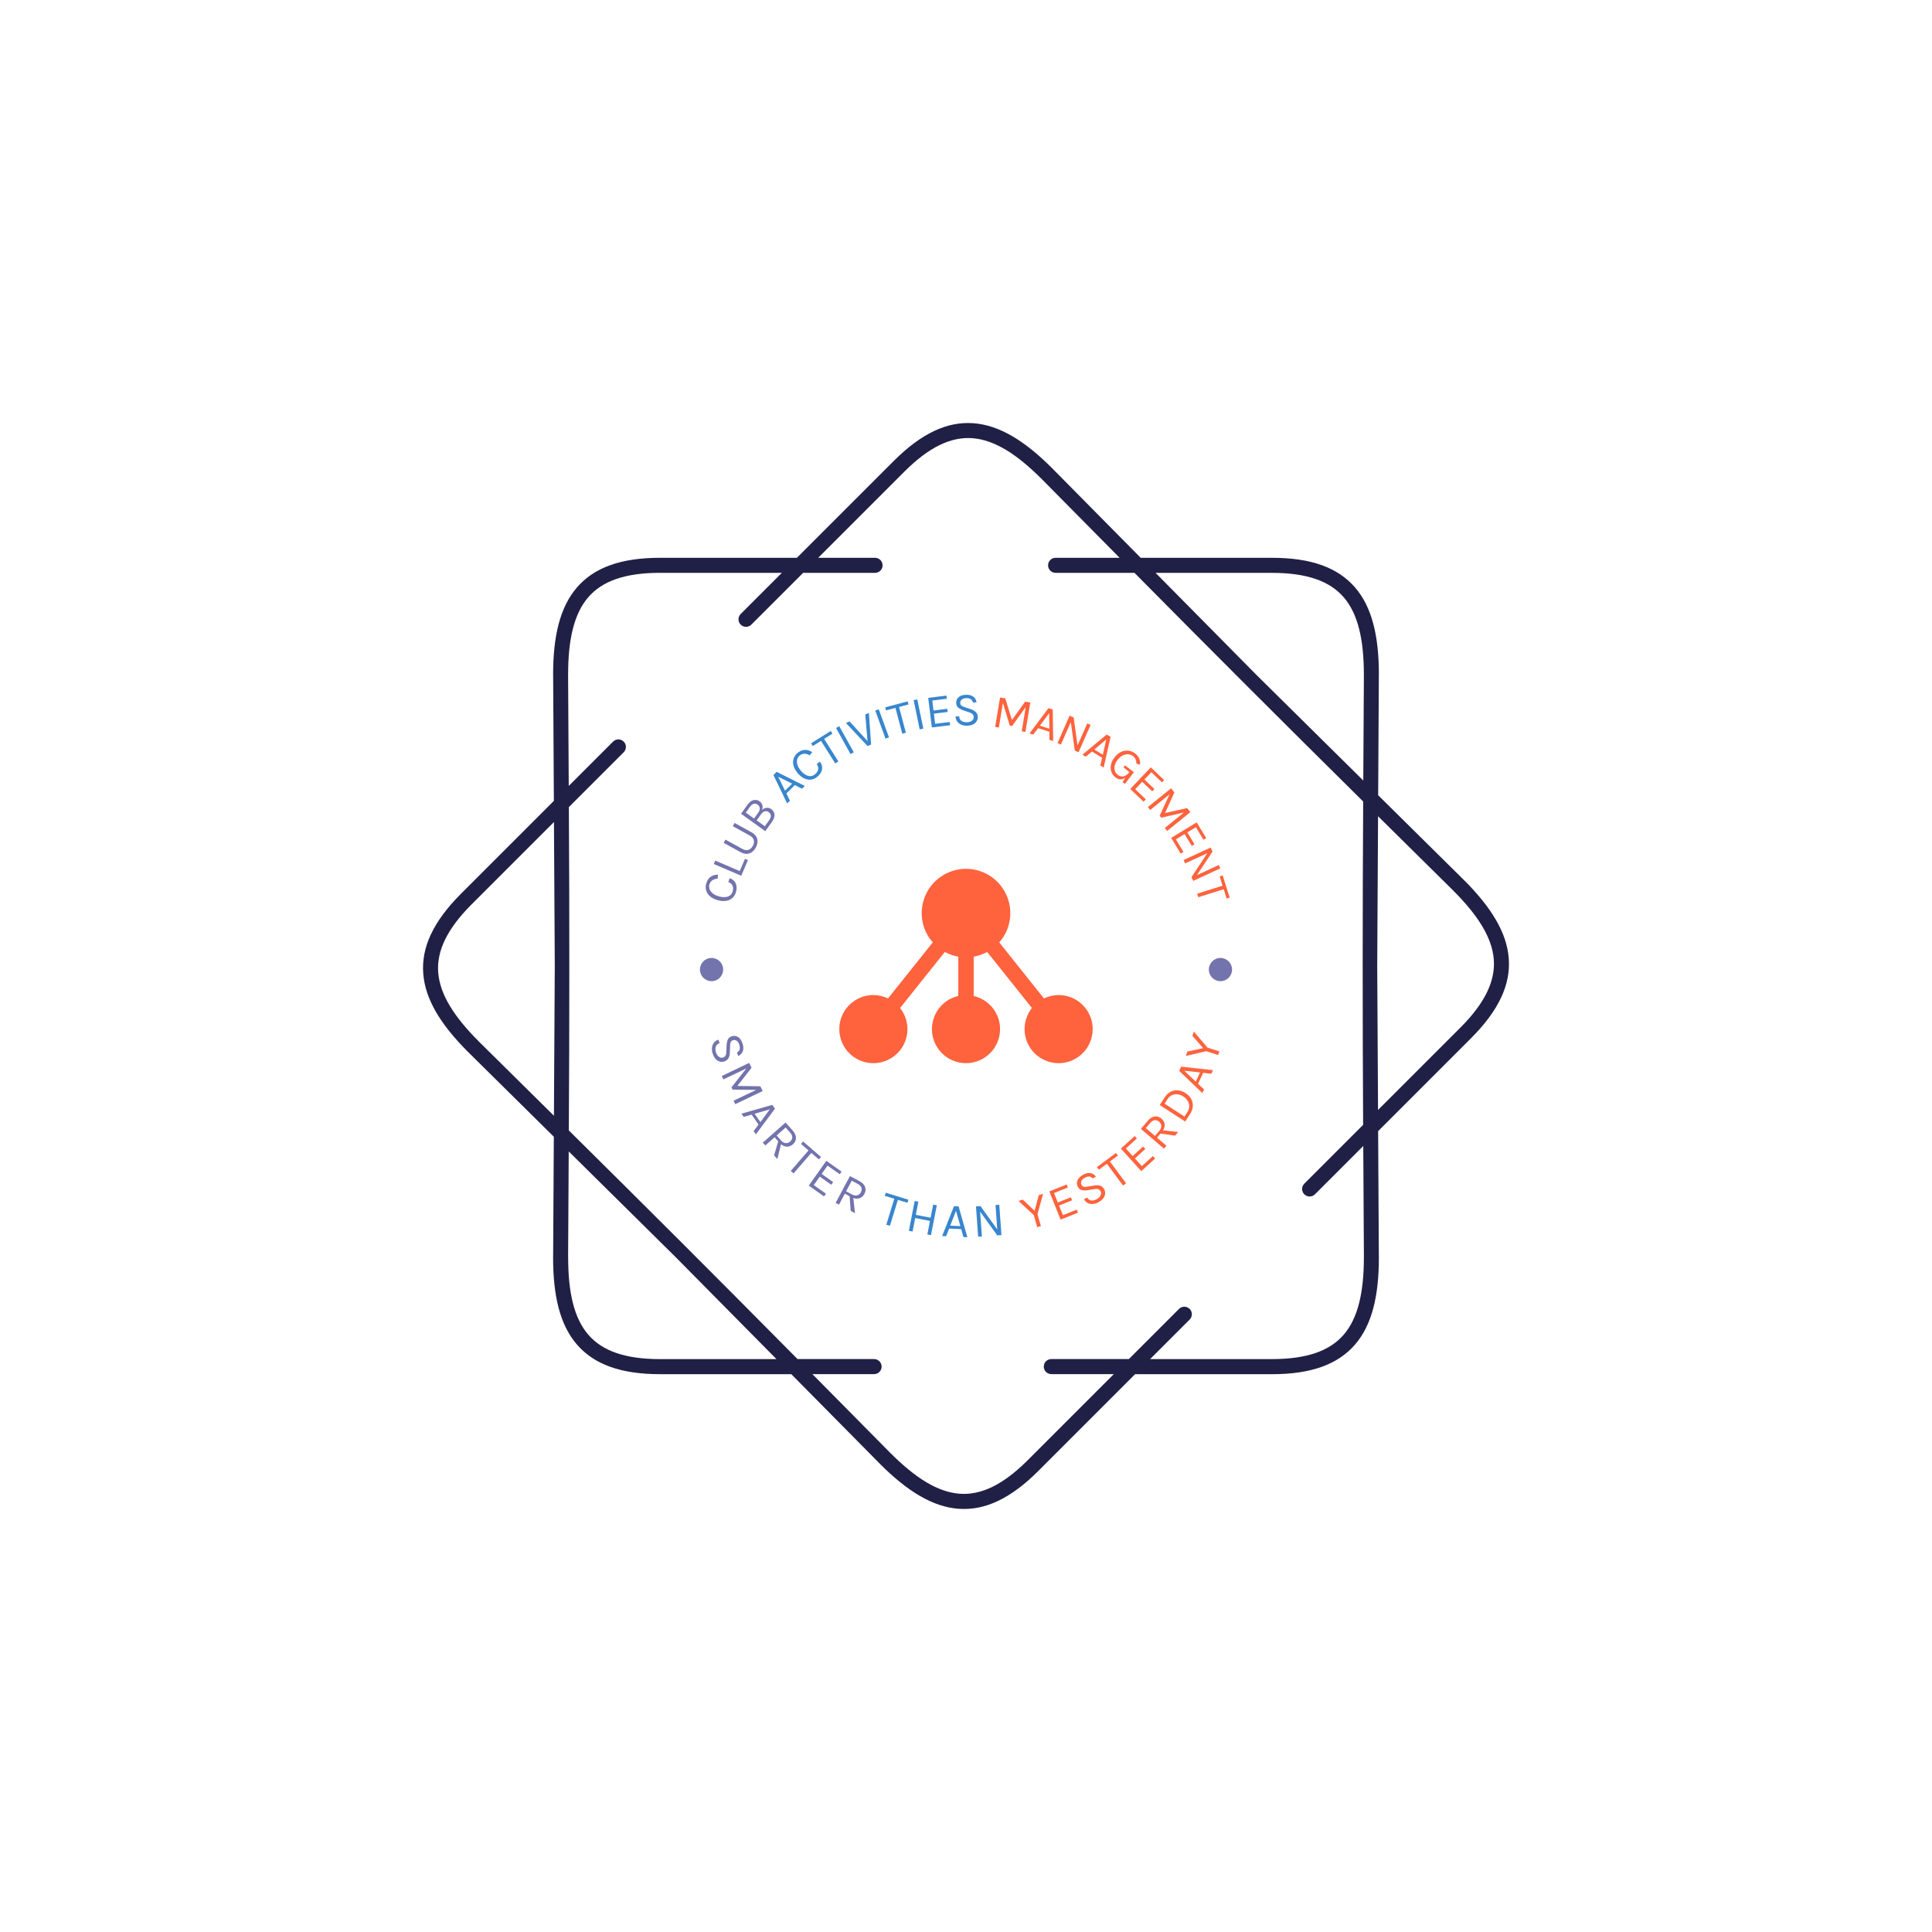 <svg xmlns="http://www.w3.org/2000/svg" version="1.1" xmlns:xlink="http://www.w3.org/1999/xlink" xmlns:svgjs="http://svgjs.dev/svgjs" width="1000" height="1000" viewBox="0 0 1000 1000"><rect width="1000" height="1000" fill="#ffffff"></rect><g transform="matrix(0.7,0,0,0.7,150,218.95)"><svg viewBox="0 0 448 360" data-background-color="#ffffff" preserveAspectRatio="xMidYMid meet" height="803" width="1000" xmlns="http://www.w3.org/2000/svg" xmlns:xlink="http://www.w3.org/1999/xlink"><defs></defs><g id="tight-bounds" transform="matrix(1,0,0,1,0,0)"><svg viewBox="0 0 448 360" height="360" width="448"><g><svg></svg></g><g><svg viewBox="0 0 448 360" height="360" width="448"><g><path d="M193.855 44.683c1.378 0 2.494 1.116 2.495 2.494 0 1.378-1.116 2.494-2.495 2.495h-23.846l-17.167 17.167c-0.973 0.973-2.551 0.973-3.53 0-0.973-0.973-0.973-2.551 0-3.529l13.644-13.645h-40.378c-11.518 0-19.151 2.688-23.815 8.113-4.739 5.519-6.66 14.056-6.66 25.63 0 0.069 0 0.137-0.006 0.206l0.212 36.692 14.692-14.692c0.973-0.973 2.551-0.973 3.53 0 0.973 0.973 0.973 2.551 0 3.53l-18.178 18.178c0.206 35.832 0.193 71.358-0.013 107.19 25.486 25.2 50.617 50.312 75.811 75.791h25.38c1.378 0 2.494 1.116 2.495 2.495 0 1.378-1.116 2.494-2.495 2.494h-20.448l25.942 26.241 0.006-0.006c8.188 8.188 15.577 12.859 22.824 13.413 7.146 0.543 14.442-2.956 22.586-11.093l28.555-28.555h-20.722c-1.378 0-2.494-1.116-2.495-2.494 0-1.378 1.116-2.494 2.495-2.495h25.711l16.625-16.625c0.973-0.973 2.551-0.973 3.529 0 0.973 0.973 0.973 2.551 0 3.53l-13.101 13.102h40.377c11.518 0 19.151-2.688 23.815-8.113 4.739-5.519 6.66-14.056 6.66-25.63h0.013l-0.212-36.898-16.014 16.014c-0.973 0.973-2.551 0.973-3.53 0-0.973-0.973-0.973-2.551 0-3.53l19.5-19.5c-0.206-35.832-0.193-71.358 0.013-107.19-25.486-25.2-50.617-50.312-75.811-75.791h-26.147c-1.378 0-2.494-1.116-2.495-2.495 0-1.378 1.116-2.494 2.495-2.494h21.215l-25.824-26.123c-0.044-0.037-0.081-0.075-0.124-0.112-8.188-8.188-15.577-12.859-22.824-13.413-7.146-0.543-14.442 2.956-22.586 11.093l-28.555 28.555h18.858zM122.578 44.683h45.367l32.078-32.078c9.248-9.248 17.81-13.195 26.484-12.534 8.568 0.649 16.956 5.824 25.985 14.854 0.05 0.05 0.094 0.094 0.137 0.143l29.278 29.615h43.508c13.071 0 21.919 3.268 27.594 9.871 5.6 6.517 7.864 16.101 7.864 28.867 0 0.081-0.006 0.156-0.012 0.23l-0.225 39.742 28.43 28.112 0.006-0.006c9.03 9.03 14.206 17.411 14.854 25.985 0.661 8.674-3.293 17.236-12.534 26.484l-30.768 30.768 0.237 41.843h0.012c0 12.765-2.27 22.35-7.864 28.867-5.675 6.604-14.524 9.872-27.594 9.871h-45.366l-32.078 32.078c-9.248 9.248-17.81 13.195-26.484 12.534-8.568-0.649-16.956-5.824-25.985-14.854l0.006-0.006-29.421-29.758h-43.509c-13.071 0-21.919-3.268-27.594-9.872-5.6-6.517-7.864-16.101-7.863-28.866h0.012l0.231-39.972-28.293-27.969c-0.05-0.044-0.1-0.087-0.143-0.137-9.03-9.03-14.206-17.411-14.854-25.985-0.661-8.674 3.293-17.236 12.534-26.484l30.768-30.768-0.237-41.607c-0.006-0.075-0.012-0.156-0.012-0.23 0-12.765 2.27-22.35 7.864-28.867 5.675-6.604 14.524-9.872 27.594-9.871zM87.682 179.997l-0.274-47.724-27.276 27.276c-8.138 8.138-11.636 15.44-11.094 22.587 0.549 7.246 5.226 14.642 13.413 22.823 0.037 0.037 0.081 0.081 0.113 0.125l24.837 24.551 0.281-49.644zM92.303 241.483l-0.2 35.09h0.013c0 11.58 1.921 20.117 6.66 25.63 4.664 5.432 12.297 8.113 23.815 8.113h38.576l-33.55-33.936-35.308-34.903zM325.415 49.672h-38.575l33.549 33.936 35.308 34.902 0.2-34.884c-0.006-0.069-0.006-0.137-0.007-0.205 0-11.58-1.921-20.117-6.66-25.63-4.664-5.432-12.297-8.113-23.815-8.113zM360.599 130.352l-0.281 49.645 0.274 47.724 27.276-27.276c8.138-8.138 11.636-15.44 11.094-22.587-0.549-7.252-5.226-14.642-13.413-22.824l0.006-0.006-24.956-24.669z" fill="#202046" data-fill-palette-color="tertiary"></path></g><g transform="matrix(1,0,0,1,134.09,90.09)"><svg viewBox="0 0 179.82 179.82" height="179.82" width="179.82"><g><svg viewBox="0 0 179.82 179.82" height="179.82" width="179.82"><g><svg viewBox="0 0 179.82 179.82" height="179.82" width="179.82"><g><svg viewBox="0 0 179.82 179.82" height="179.82" width="179.82"><g><svg viewBox="0 0 179.82 179.82" height="179.82" width="179.82"><g transform="matrix(1,0,0,1,47.907,57.695)"><svg viewBox="0 0 84.006 64.43" height="64.43" width="84.006"><g><svg xmlns="http://www.w3.org/2000/svg" xmlns:xlink="http://www.w3.org/1999/xlink" version="1.1" x="0" y="0" viewBox="25.319 31.071 49.362 37.859" enable-background="new 0 0 100 100" xml:space="preserve" height="64.43" width="84.006" class="icon-o-0" data-fill-palette-color="accent" id="o-0"><path d="M73.789 58.976c-1.182-2.047-3.386-3.318-5.751-3.318-0.987 0-1.958 0.235-2.849 0.661l-8.713-10.916c0.868-0.984 1.512-2.159 1.861-3.466 0.597-2.228 0.29-4.554-0.863-6.55-1.537-2.662-4.403-4.316-7.48-4.316-1.507 0-2.996 0.4-4.307 1.158-1.998 1.152-3.427 3.014-4.023 5.24-0.598 2.228-0.292 4.553 0.861 6.549 0.288 0.5 0.637 0.951 1.012 1.375l-8.727 10.926c-0.891-0.425-1.861-0.66-2.848-0.66-2.365 0-4.569 1.271-5.752 3.318-0.885 1.535-1.121 3.323-0.662 5.035 0.458 1.712 1.557 3.143 3.09 4.027 1.01 0.583 2.155 0.891 3.314 0.891 2.365 0 4.568-1.271 5.752-3.318 0.885-1.534 1.12-3.322 0.662-5.035-0.238-0.888-0.65-1.697-1.204-2.396l8.714-10.911c0.814 0.443 1.699 0.751 2.623 0.916v7.655c-0.634 0.148-1.249 0.379-1.817 0.707-3.169 1.829-4.258 5.896-2.429 9.064 1.182 2.047 3.386 3.317 5.751 3.317 1.159 0 2.305-0.308 3.313-0.89 1.534-0.886 2.632-2.316 3.091-4.028s0.224-3.5-0.663-5.035c-0.926-1.603-2.48-2.72-4.246-3.133v-7.655c0.917-0.163 1.805-0.469 2.629-0.918l8.712 10.914c-1.631 2.07-1.94 5.009-0.544 7.428 1.182 2.047 3.386 3.317 5.751 3.317 1.159 0 2.305-0.308 3.313-0.89 1.534-0.886 2.632-2.316 3.091-4.028S74.676 60.511 73.789 58.976z" fill="#fe633d" data-fill-palette-color="accent"></path></svg></g></svg></g><path d="M1.712 91.092c0-2.125 1.723-3.848 3.848-3.847 2.125 0 3.848 1.723 3.847 3.847 0 2.125-1.723 3.848-3.847 3.848-2.125 0-3.848-1.723-3.848-3.848zM170.413 91.092c0-2.125 1.723-3.848 3.847-3.847 2.125 0 3.848 1.723 3.848 3.847 0 2.125-1.723 3.848-3.848 3.848-2.125 0-3.848-1.723-3.847-3.848z" fill="#7373ad" data-fill-palette-color="primary"></path><path d="M13.607 65.556v0c-0.261 0.829-0.695 1.479-1.303 1.951-0.607 0.472-1.333 0.753-2.178 0.844-0.851 0.089-1.767-0.021-2.748-0.329v0c-1.047-0.33-1.874-0.783-2.479-1.36-0.603-0.583-0.995-1.238-1.174-1.965-0.175-0.718-0.142-1.458 0.098-2.22v0c0.317-1.008 0.825-1.74 1.522-2.198 0.696-0.451 1.484-0.666 2.366-0.643v0l-0.149 1.341c-0.644 0.009-1.209 0.173-1.696 0.493-0.48 0.322-0.81 0.769-0.989 1.339v0c-0.156 0.497-0.161 0.998-0.014 1.503 0.154 0.507 0.472 0.976 0.956 1.405 0.475 0.434 1.127 0.781 1.956 1.042v0c0.756 0.238 1.458 0.346 2.106 0.324 0.646-0.015 1.203-0.175 1.67-0.48 0.467-0.305 0.798-0.765 0.992-1.382v0c0.236-0.749 0.22-1.406-0.047-1.97-0.26-0.563-0.715-0.946-1.364-1.151v0l0.404-1.283c0.676 0.213 1.207 0.551 1.593 1.015 0.386 0.464 0.62 1.015 0.703 1.653 0.081 0.645 0.006 1.335-0.225 2.071zM6.306 56.101l0.485-1.131 8.106 3.473 1.736-4.053 0.987 0.422-2.221 5.184zM15.109 52.126l-5.534-3.046 0.588-1.068 5.534 3.045c0.816 0.449 1.517 0.565 2.104 0.349 0.584-0.21 1.058-0.647 1.424-1.31v0c0.362-0.658 0.475-1.289 0.34-1.895-0.135-0.606-0.61-1.133-1.425-1.582v0l-5.535-3.046 0.594-1.077 5.534 3.045c0.724 0.399 1.26 0.868 1.605 1.407 0.336 0.542 0.494 1.128 0.472 1.759-0.025 0.621-0.221 1.266-0.59 1.936v0c-0.369 0.67-0.81 1.184-1.325 1.544-0.521 0.356-1.1 0.537-1.738 0.542-0.641-0.004-1.323-0.205-2.048-0.603zM25.532 42.207l-2.158 3.006-8.036-5.769 2.157-3.006c0.421-0.587 0.868-1.007 1.34-1.258 0.472-0.252 0.937-0.358 1.397-0.319 0.454 0.035 0.867 0.186 1.239 0.453v0c0.463 0.332 0.773 0.747 0.929 1.245 0.156 0.497 0.114 1.044-0.126 1.641v0c0.286-0.291 0.608-0.496 0.967-0.614 0.369-0.12 0.733-0.158 1.095-0.113 0.367 0.049 0.697 0.179 0.99 0.39v0c0.277 0.199 0.51 0.439 0.701 0.722 0.195 0.277 0.32 0.597 0.375 0.961 0.055 0.364 0.019 0.766-0.108 1.206-0.131 0.445-0.385 0.93-0.762 1.455zM20.509 41.642l2.71 1.945 1.434-1.998c0.438-0.61 0.625-1.138 0.561-1.586-0.069-0.452-0.304-0.821-0.705-1.109v0c-0.401-0.288-0.829-0.377-1.283-0.268-0.453 0.119-0.881 0.458-1.282 1.018v0zM18.332 37.077l-1.422 1.982 2.735 1.963 1.411-1.964c0.361-0.502 0.525-0.988 0.492-1.456-0.034-0.478-0.273-0.876-0.719-1.196v0c-0.418-0.3-0.849-0.391-1.292-0.273-0.438 0.122-0.84 0.437-1.205 0.944zM5.909 118.849v0c-0.2-0.644-0.267-1.27-0.202-1.88 0.065-0.61 0.273-1.147 0.623-1.612 0.35-0.465 0.859-0.809 1.525-1.03v0l0.362 1.164c-0.445 0.138-0.779 0.362-1.003 0.672-0.217 0.308-0.342 0.667-0.375 1.077-0.026 0.408 0.027 0.825 0.159 1.249v0c0.144 0.465 0.346 0.846 0.606 1.144 0.251 0.293 0.525 0.496 0.821 0.607 0.303 0.11 0.601 0.119 0.893 0.028v0c0.405-0.126 0.699-0.352 0.881-0.677 0.174-0.331 0.261-0.765 0.261-1.304v0l0.069-1.887c0.045-0.887 0.187-1.59 0.426-2.108 0.237-0.525 0.688-0.89 1.351-1.096v0c0.75-0.233 1.447-0.133 2.091 0.3 0.648 0.424 1.137 1.168 1.467 2.229v0c0.303 0.976 0.314 1.809 0.034 2.5-0.28 0.691-0.789 1.198-1.525 1.522v0l-0.368-1.185c0.422-0.211 0.707-0.525 0.854-0.942 0.138-0.421 0.112-0.941-0.08-1.558v0c-0.198-0.637-0.491-1.088-0.878-1.353-0.395-0.263-0.804-0.329-1.229-0.197v0c-0.352 0.109-0.599 0.31-0.742 0.601-0.138 0.283-0.212 0.688-0.222 1.216v0l-0.079 2.207c-0.013 0.754-0.163 1.397-0.449 1.929-0.294 0.528-0.77 0.894-1.427 1.098v0c-0.511 0.159-1.015 0.166-1.511 0.022-0.503-0.142-0.959-0.441-1.369-0.896-0.404-0.457-0.725-1.07-0.964-1.84zM8.95 126.374l9.084-4.344 0.778 1.627-4.78 6.121-0.053-0.113 7.765 0.123 0.755 1.58-9.084 4.344-0.549-1.148 7.919-3.786 0.099 0.207-8.363-0.091-0.36-0.753 5.141-6.525 0.059 0.122-7.872 3.764zM16.216 139.934l-0.751-1.078 10.242-2.912 0.875 1.257-6.334 8.525-0.751-1.078 1.634-2.178-2.287-3.285zM24.881 137.421l-5.049 1.469 1.924 2.763zM23.383 149.399l-0.828-0.937 7.545-6.669 2.326 2.632c0.764 0.864 1.136 1.7 1.116 2.506-0.015 0.802-0.358 1.499-1.03 2.093v0c-0.661 0.584-1.393 0.837-2.196 0.758-0.803-0.079-1.586-0.551-2.35-1.415v0l-1.498-1.695zM27.366 153.906l-1.07-1.211 1.517-5.194 0.904 1.023zM30.124 143.442l-2.992 2.643 1.436 1.625c0.502 0.568 1.022 0.873 1.561 0.916 0.538 0.053 1.029-0.116 1.471-0.507v0c0.458-0.405 0.696-0.87 0.714-1.396 0.017-0.516-0.214-1.045-0.692-1.586v0zM37.913 151.231l-2.703-2.341 0.703-0.811 5.933 5.139-0.703 0.812-2.711-2.348 0.404-0.037-6.081 7.02-0.946-0.819 6.082-7.02zM42.858 166.287l-5.065-3.581 5.814-8.222 5.064 3.581-0.62 0.876-4.043-2.858-1.95 2.757 3.813 2.696-0.625 0.886-3.813-2.696-1.986 2.808 4.042 2.859zM47.805 169.021l-1.104-0.588 4.736-8.887 3.1 1.652c1.018 0.542 1.659 1.195 1.922 1.957 0.266 0.756 0.189 1.53-0.233 2.321v0c-0.415 0.779-1.012 1.272-1.792 1.479-0.779 0.207-1.678 0.039-2.696-0.504v0l-1.996-1.064zM53.113 171.849l-1.425-0.759-0.397-5.397 1.205 0.642zM52.036 161.082l-1.878 3.523 1.914 1.02c0.668 0.356 1.263 0.46 1.782 0.312 0.523-0.139 0.923-0.469 1.201-0.99v0c0.288-0.54 0.348-1.059 0.181-1.558-0.165-0.489-0.566-0.904-1.204-1.243v0z" fill="#7373ad" data-fill-palette-color="primary"></path><path d="M31.54 35.114l-0.918 0.91-4.543-9.425 1.066-1.057 9.326 4.685-0.918 0.91-2.383-1.205-2.799 2.774zM27.639 27.151l2.28 4.639 2.346-2.326zM40.533 27.249v0c-0.679 0.542-1.402 0.84-2.169 0.892-0.767 0.053-1.527-0.119-2.279-0.514-0.756-0.401-1.455-1.003-2.097-1.806v0c-0.685-0.858-1.119-1.695-1.299-2.511-0.175-0.821-0.135-1.582 0.121-2.286 0.255-0.693 0.695-1.289 1.32-1.788v0c0.825-0.659 1.655-0.984 2.49-0.976 0.829 0.013 1.603 0.276 2.322 0.786v0l-0.871 1.03c-0.539-0.352-1.1-0.531-1.683-0.536-0.578 0-1.101 0.186-1.568 0.559v0c-0.407 0.325-0.691 0.739-0.851 1.24-0.155 0.507-0.152 1.073 0.011 1.699 0.153 0.625 0.5 1.277 1.042 1.956v0c0.495 0.619 1.017 1.1 1.567 1.443 0.545 0.348 1.096 0.525 1.654 0.534 0.558 0.008 1.089-0.19 1.594-0.594v0c0.613-0.49 0.967-1.044 1.061-1.661 0.098-0.612-0.066-1.184-0.491-1.716v0l1.05-0.84c0.442 0.554 0.694 1.131 0.756 1.731 0.062 0.6-0.051 1.188-0.338 1.765-0.292 0.58-0.74 1.111-1.342 1.593zM42.076 15.129l-2.963 1.867-0.561-0.891 6.518-4.105 0.561 0.89-2.982 1.878 0.089-0.388 4.861 7.717-1.041 0.656-4.861-7.717zM52.712 19.064l-1.076 0.597-4.804-8.647 1.075-0.598zM57.422 15.523l-0.143 0.062-0.755-9.047 1.194-0.522 0.733 10.478-1.165 0.511-7.178-7.655 1.203-0.527zM64.381 14.115l-1.156 0.421-3.389-9.293 1.155-0.422zM66.786 4.287l-3.385 0.896-0.27-1.017 7.446-1.973 0.27 1.018-3.406 0.902 0.2-0.344 2.335 8.817-1.189 0.315-2.335-8.817zM75.761 11.218l-1.204 0.249-2.002-9.688 1.205-0.249zM84.644 10.09l-6.052 0.746-1.209-9.818 6.052-0.746 0.129 1.045-4.832 0.595 0.407 3.3 4.552-0.56 0.128 1.045-4.552 0.56 0.414 3.363 4.832-0.595zM90.176 10.257v0c-0.667 0.007-1.276-0.105-1.828-0.336-0.551-0.238-1-0.587-1.345-1.05-0.338-0.462-0.518-1.037-0.539-1.725v0l1.199-0.012c0.005 0.459 0.123 0.836 0.355 1.133 0.225 0.297 0.526 0.512 0.903 0.647 0.377 0.142 0.784 0.211 1.222 0.207v0c0.479-0.005 0.896-0.086 1.249-0.242 0.346-0.156 0.615-0.357 0.807-0.603 0.185-0.252 0.276-0.528 0.273-0.826v0c-0.004-0.424-0.136-0.763-0.397-1.018-0.26-0.261-0.641-0.469-1.142-0.624v0l-1.758-0.597c-0.823-0.29-1.448-0.621-1.876-0.992-0.421-0.371-0.635-0.9-0.642-1.588v0c-0.008-0.764 0.281-1.393 0.867-1.886 0.586-0.486 1.424-0.734 2.515-0.745v0c1.008-0.01 1.795 0.214 2.363 0.675 0.575 0.46 0.908 1.078 0.999 1.855v0l-1.209 0.013c-0.088-0.451-0.307-0.803-0.657-1.057-0.35-0.254-0.845-0.377-1.484-0.37v0c-0.653 0.007-1.159 0.158-1.518 0.453-0.358 0.289-0.535 0.655-0.53 1.1v0c0.004 0.361 0.118 0.649 0.342 0.862 0.231 0.206 0.595 0.39 1.09 0.551v0l2.05 0.688c0.711 0.236 1.278 0.564 1.699 0.984 0.414 0.42 0.625 0.97 0.632 1.651v0c0.005 0.521-0.132 0.995-0.413 1.422-0.274 0.434-0.684 0.778-1.23 1.034-0.539 0.256-1.205 0.388-1.997 0.396zM66.407 167.148l-3.417-1.051 0.315-1.026 7.503 2.308-0.316 1.026-3.427-1.054 0.354-0.196-2.73 8.877-1.196-0.368 2.731-8.877zM70.971 177.691l1.925-9.884 1.228 0.239-0.849 4.359 4.901 0.954 0.849-4.358 1.207 0.235-1.925 9.884-1.207-0.236 0.871-4.471-4.901-0.955-0.871 4.472zM83.311 179.488l-1.312-0.062 3.93-9.895 1.531 0.072 2.9 10.217-1.312-0.062-0.732-2.622-3.998-0.188zM86.597 171.086l-1.911 4.898 3.364 0.158zM93.934 179.653l-0.717-10.044 1.487-0.106 5.695 7.901-0.114 0.008-0.591-8.265 1.248-0.09 0.718 10.044-1.394 0.1-5.892-8.169 0.197-0.015 0.611 8.547z" fill="#3886ce" data-fill-palette-color="secondary"></path><path d="M99.583 10.656l1.611-9.76 1.738 0.287 2.249 7.302-0.123-0.02 4.467-6.193 1.697 0.28-1.612 9.76-1.234-0.204 1.404-8.505 0.227 0.037-4.782 6.691-0.812-0.134-2.365-7.818 0.144 0.024-1.396 8.454zM112.202 13.206l-1.231-0.395 6.269-8.377 1.429 0.459 0.143 10.435-1.231-0.395-0.03-2.67-3.751-1.204zM117.469 6.073l-3.065 4.161 3.146 1.01zM120.262 15.989l3.983-9.055 1.345 0.592 1.321 9.475-0.095-0.042 3.278-7.452 1.116 0.491-3.983 9.055-1.25-0.55-1.374-9.794 0.172 0.076-3.387 7.7zM129.612 20.531l-1.105-0.671 8.048-6.687 1.283 0.779-2.292 10.181-1.105-0.67 0.593-2.604-3.368-2.045zM136.396 14.82l-3.951 3.333 2.825 1.715zM139.459 27.387v0c-0.629-0.481-1.076-1.081-1.341-1.799-0.264-0.718-0.321-1.492-0.169-2.32 0.152-0.828 0.54-1.651 1.165-2.468v0c0.519-0.679 1.076-1.202 1.672-1.569 0.59-0.371 1.189-0.6 1.797-0.687 0.612-0.092 1.21-0.055 1.792 0.111 0.577 0.161 1.114 0.431 1.61 0.811v0c0.613 0.468 1.054 1.007 1.324 1.615 0.274 0.603 0.368 1.304 0.281 2.104v0l-1.18-0.378c-0.016-0.563-0.12-1.05-0.314-1.46-0.188-0.406-0.462-0.746-0.821-1.02v0c-0.475-0.363-1.012-0.564-1.612-0.603-0.59-0.04-1.195 0.093-1.814 0.398-0.609 0.304-1.173 0.796-1.691 1.476v0c-0.46 0.602-0.771 1.208-0.932 1.82-0.156 0.616-0.155 1.193 0.001 1.732 0.156 0.539 0.483 0.999 0.98 1.379v0c0.381 0.291 0.789 0.467 1.223 0.528 0.439 0.055 0.881-0.026 1.328-0.244 0.441-0.223 0.867-0.602 1.276-1.138v0l0.306 0.235c-0.506 0.663-1.03 1.181-1.569 1.555-0.536 0.369-1.081 0.556-1.636 0.561-0.555 0.005-1.114-0.208-1.676-0.639zM142.587 29.542l-0.778-0.595 1.244-1.988 1.006-1.317-1.935-1.571 0.507-0.662 2.931 2.241zM148.773 35.433l-4.417-4.204 6.82-7.165 4.417 4.204-0.726 0.763-3.526-3.357-2.292 2.409 3.322 3.162-0.726 0.763-3.322-3.162-2.336 2.453 3.526 3.357zM150.201 37.233l7.686-6.227 1.109 1.369-3.168 6.953-0.078-0.097 7.452-1.664 1.083 1.336-7.687 6.227-0.787-0.972 6.698-5.426 0.145 0.178-8.018 1.827-0.519-0.64 3.424-7.415 0.092 0.113-6.658 5.394zM161.092 52.652l-3.171-5.209 8.45-5.143 3.17 5.209-0.899 0.547-2.531-4.158-2.84 1.729 2.384 3.917-0.899 0.548-2.385-3.918-2.893 1.762 2.531 4.158zM162.04 54.785l8.979-4.15 0.617 1.334-5.282 7.976-0.044-0.094 7.39-3.416 0.512 1.107-8.98 4.15-0.572-1.239 5.453-8.251 0.079 0.17-7.636 3.53zM175.051 63.546l-1.05-3.341 1.004-0.316 2.311 7.349-1.005 0.316-1.056-3.362 0.352 0.185-8.701 2.735-0.368-1.173 8.701-2.736zM112.385 172.498l-5.082-4.721 1.444-0.411 4.115 3.913-0.301 0.085 1.48-5.503 1.434-0.408-1.877 6.7 1.132 3.981-1.214 0.345zM127.029 171.689l-5.758 2.305-3.743-9.348 5.758-2.305 0.399 0.996-4.596 1.841 1.255 3.135 4.335-1.736 0.403 1.007-4.335 1.736 1.279 3.193 4.596-1.84zM133.838 168.214v0c-0.589 0.328-1.188 0.523-1.799 0.585-0.61 0.061-1.179-0.031-1.706-0.279-0.527-0.247-0.968-0.674-1.322-1.28v0l1.066-0.594c0.227 0.407 0.514 0.688 0.863 0.844 0.346 0.149 0.723 0.198 1.131 0.145 0.405-0.058 0.802-0.196 1.19-0.412v0c0.425-0.237 0.756-0.513 0.995-0.828 0.235-0.306 0.377-0.616 0.425-0.929 0.045-0.319-0.007-0.613-0.156-0.88v0c-0.206-0.37-0.488-0.611-0.844-0.723-0.359-0.102-0.802-0.098-1.329 0.013v0l-1.862 0.321c-0.877 0.139-1.594 0.144-2.15 0.016-0.562-0.124-1.013-0.49-1.351-1.097v0c-0.382-0.686-0.427-1.389-0.136-2.108 0.282-0.722 0.909-1.353 1.88-1.894v0c0.892-0.497 1.706-0.679 2.44-0.547 0.734 0.132 1.335 0.525 1.802 1.179v0l-1.084 0.604c-0.293-0.37-0.659-0.583-1.097-0.642-0.441-0.049-0.944 0.084-1.508 0.399v0c-0.583 0.325-0.964 0.704-1.144 1.138-0.176 0.44-0.156 0.855 0.06 1.243v0c0.179 0.322 0.426 0.522 0.741 0.602 0.305 0.077 0.717 0.066 1.235-0.032v0l2.176-0.377c0.74-0.142 1.4-0.128 1.981 0.042 0.577 0.18 1.033 0.57 1.368 1.171v0c0.26 0.467 0.371 0.959 0.332 1.474-0.036 0.521-0.234 1.029-0.595 1.524-0.364 0.489-0.898 0.93-1.602 1.322zM136.835 155.297l-2.871 2.13-0.64-0.863 6.305-4.675 0.639 0.862-2.88 2.136 0.052-0.402 5.533 7.46-1.005 0.745-5.532-7.46zM152.605 153.737l-4.594 4.166-6.765-7.458 4.595-4.167 0.721 0.795-3.668 3.327 2.269 2.501 3.459-3.137 0.728 0.803-3.459 3.137 2.311 2.548 3.668-3.326zM156.348 149.498l-0.814 0.95-7.65-6.547 2.284-2.669c0.75-0.876 1.526-1.361 2.327-1.453 0.796-0.096 1.534 0.147 2.216 0.73v0c0.67 0.574 1.022 1.264 1.055 2.07 0.033 0.806-0.326 1.647-1.076 2.523v0l-1.47 1.719zM160.259 144.928l-1.051 1.228-5.354-0.782 0.888-1.037zM149.513 143.648l3.033 2.596 1.41-1.647c0.493-0.575 0.723-1.133 0.691-1.673-0.022-0.54-0.258-1.003-0.707-1.386v0c-0.465-0.398-0.958-0.569-1.481-0.514-0.513 0.055-1.005 0.356-1.475 0.906v0zM162.582 141.467l-8.454-5.471 1.609-2.485c0.551-0.852 1.201-1.478 1.949-1.88 0.758-0.404 1.563-0.574 2.416-0.51 0.862 0.061 1.722 0.37 2.58 0.925v0c0.846 0.547 1.474 1.202 1.883 1.964 0.407 0.752 0.585 1.558 0.533 2.418-0.054 0.851-0.357 1.702-0.908 2.554v0zM156.664 134.111l-0.929 1.436 6.608 4.275 0.928-1.435c0.412-0.636 0.624-1.277 0.636-1.922 0.009-0.64-0.157-1.248-0.496-1.824-0.339-0.576-0.824-1.067-1.454-1.475v0c-0.636-0.412-1.283-0.652-1.941-0.722-0.658-0.07-1.278 0.03-1.858 0.3-0.584 0.276-1.082 0.732-1.494 1.367zM168.816 130.845l-0.552 1.192-7.683-7.372 0.644-1.39 10.556 1.166-0.552 1.192-2.705-0.311-1.682 3.633zM162.273 124.633l3.816 3.617 1.415-3.055zM169.556 118.143l-6.755 1.577 0.466-1.426 5.544-1.228-0.098 0.298-3.737-4.302 0.462-1.417 4.509 5.299 3.934 1.285-0.392 1.199z" fill="#fe633d" data-fill-palette-color="accent"></path></svg></g></svg></g></svg></g></svg></g></svg></g></svg></g></svg><rect width="448" height="360" fill="none" stroke="none" visibility="hidden"></rect></g></svg></g></svg>